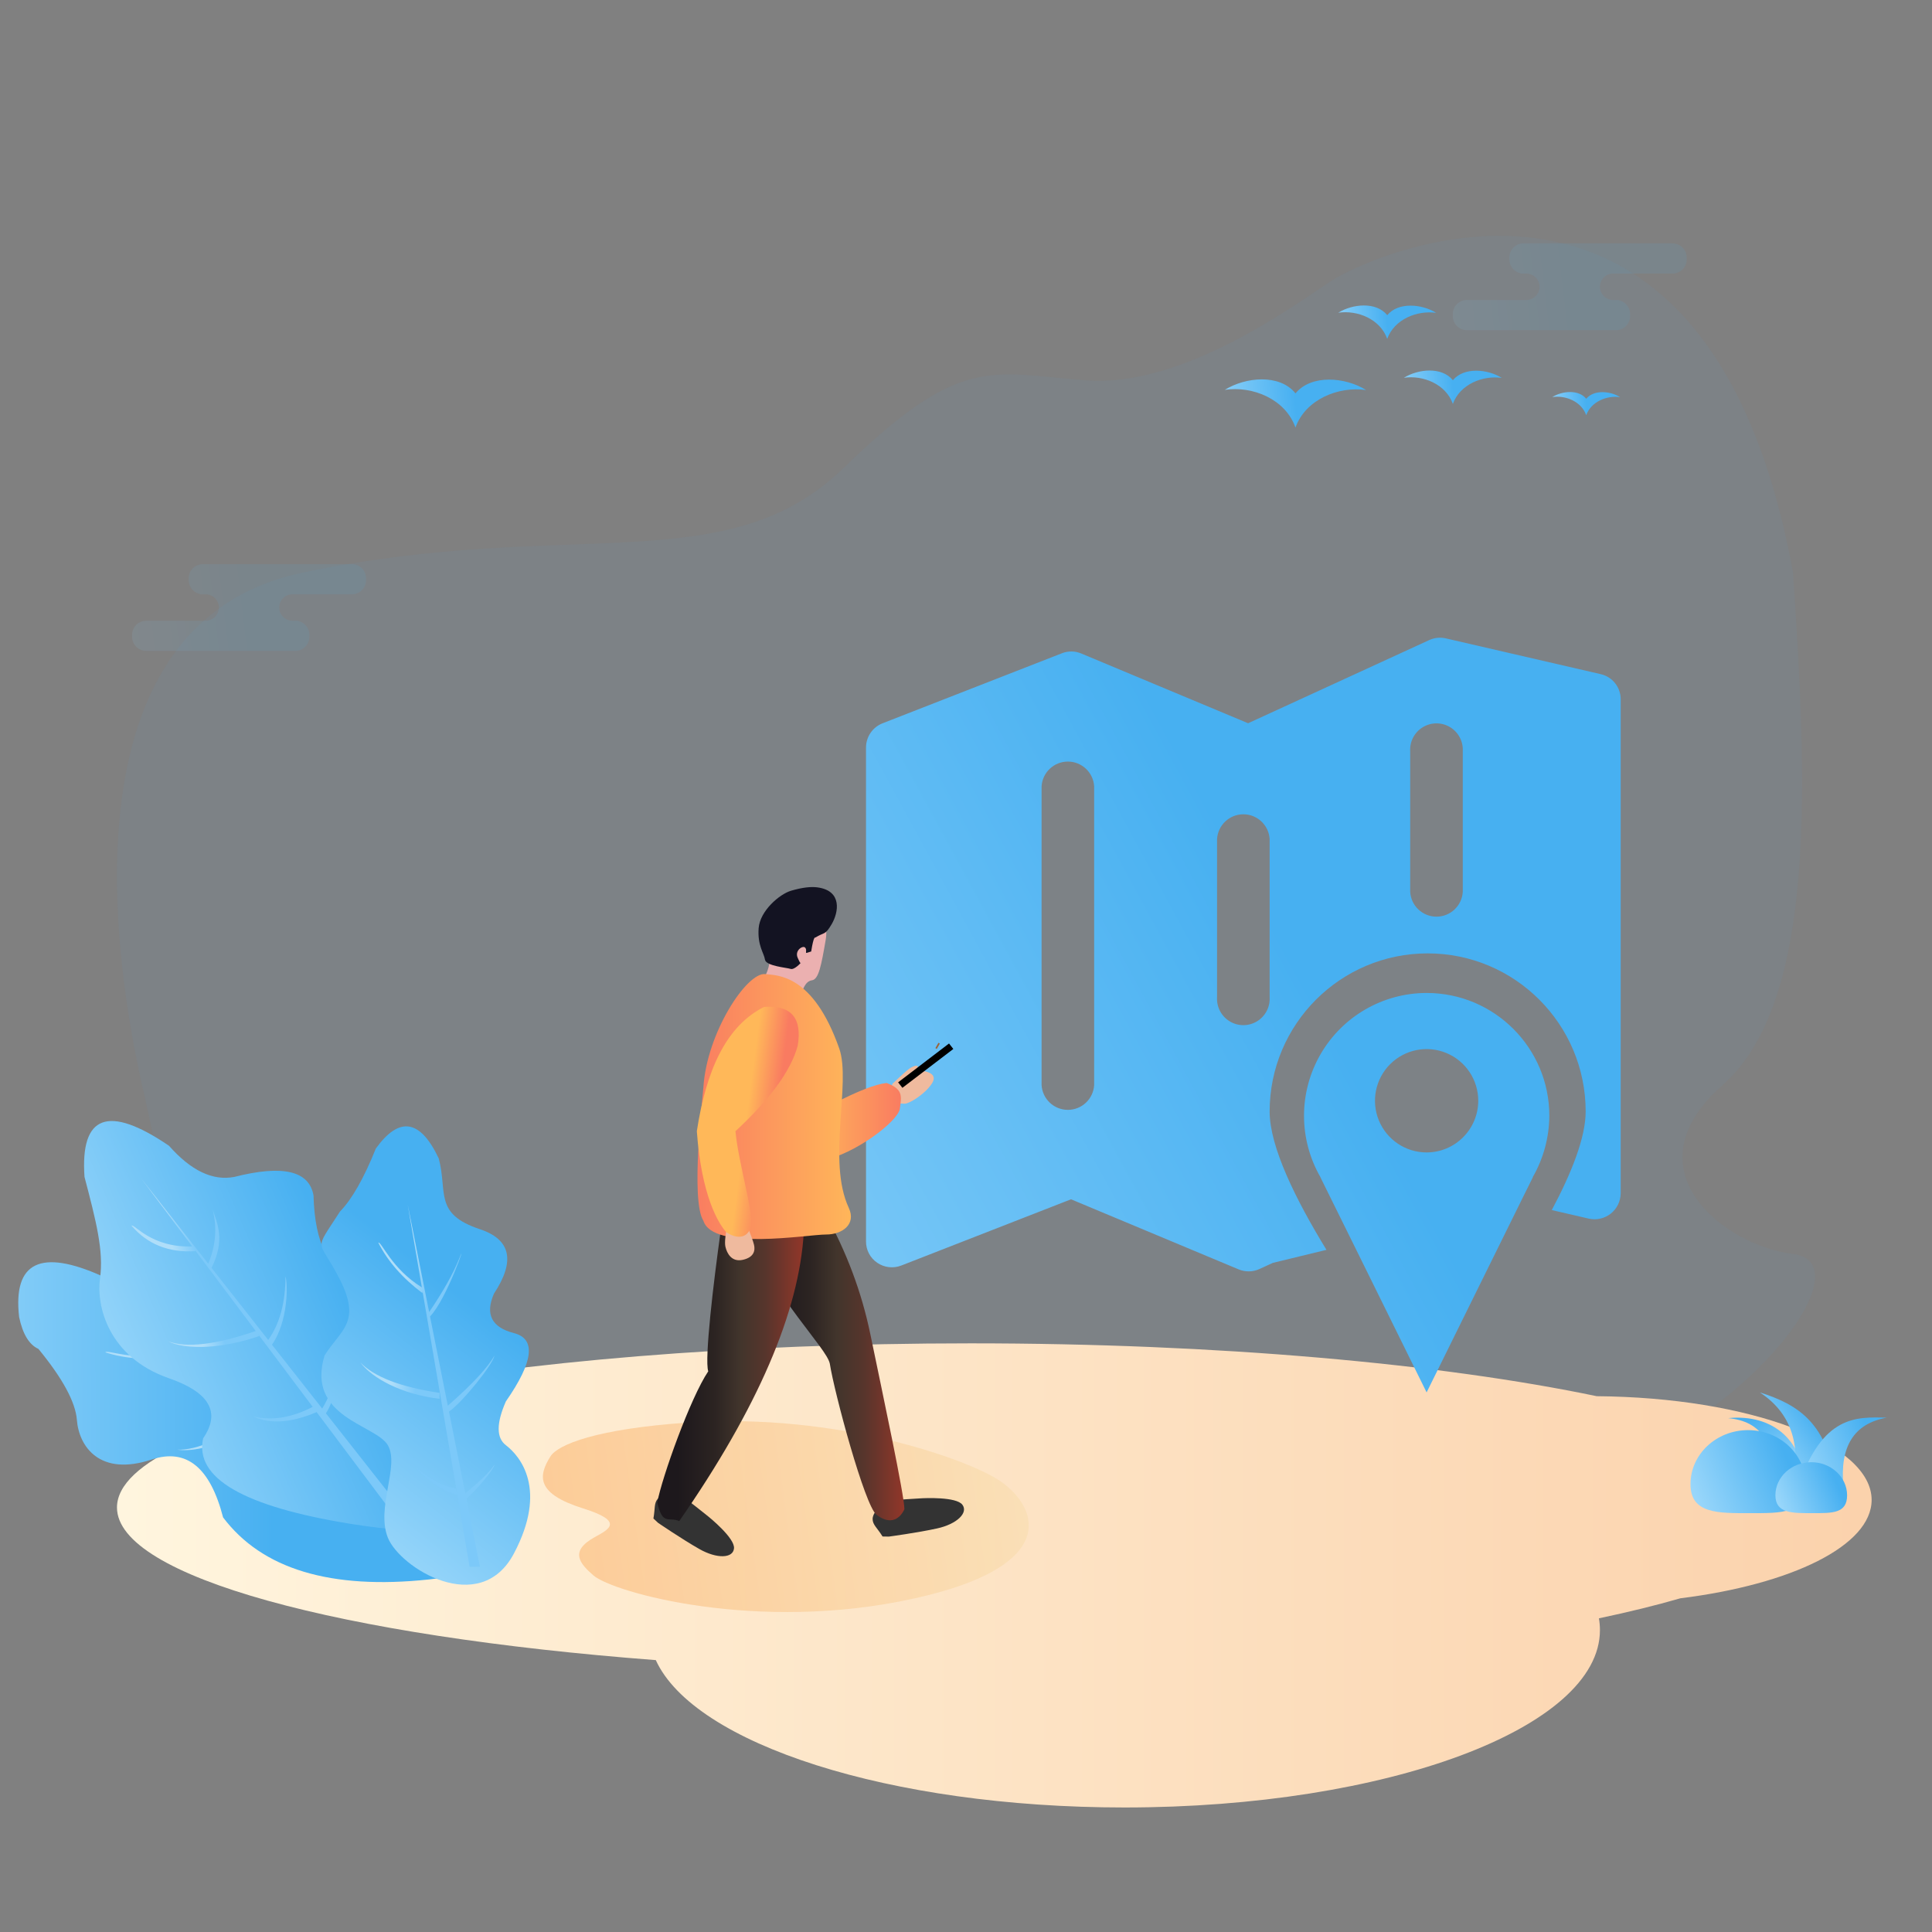 <svg width="1024px" height="1024px" viewBox="0 0 1024 1024" version="1.1" xmlns="http://www.w3.org/2000/svg" xmlns:xlink="http://www.w3.org/1999/xlink">
    <rect x="0" y="0" width="1024" height="1024" fill="#808080" stroke="none"/>
    <title>暂无方向</title>
    <defs>
        <linearGradient x1="-13.582%" y1="50%" x2="50%" y2="47.203%" id="linearGradient-1">
            <stop stop-color="#98D6FA" offset="0%"></stop>
            <stop stop-color="#47B0F1" offset="100%"></stop>
        </linearGradient>
        <linearGradient x1="-9.33772794e-14%" y1="-3.106%" x2="100%" y2="-3.106%" id="linearGradient-2">
            <stop stop-color="#FFF5DE" offset="0%"></stop>
            <stop stop-color="#FBD2AC" offset="100%"></stop>
        </linearGradient>
        <linearGradient x1="-13.582%" y1="50%" x2="50%" y2="47.628%" id="linearGradient-3">
            <stop stop-color="#98D6FA" offset="0%"></stop>
            <stop stop-color="#47B0F1" offset="100%"></stop>
        </linearGradient>
        <linearGradient x1="-13.582%" y1="50%" x2="50%" y2="47.629%" id="linearGradient-4">
            <stop stop-color="#98D6FA" offset="0%"></stop>
            <stop stop-color="#47B0F1" offset="100%"></stop>
        </linearGradient>
        <linearGradient x1="-13.582%" y1="50%" x2="50%" y2="47.63%" id="linearGradient-5">
            <stop stop-color="#98D6FA" offset="0%"></stop>
            <stop stop-color="#47B0F1" offset="100%"></stop>
        </linearGradient>
        <linearGradient x1="-13.582%" y1="50%" x2="50%" y2="43.423%" id="linearGradient-6">
            <stop stop-color="#98D6FA" offset="0%"></stop>
            <stop stop-color="#47B0F1" offset="100%"></stop>
        </linearGradient>
        <linearGradient x1="43.14%" y1="-6.452%" x2="60.337%" y2="0%" id="linearGradient-7">
            <stop stop-color="#AFDEF9" offset="3.157%"></stop>
            <stop stop-color="#7CC9F9" offset="100%"></stop>
        </linearGradient>
        <linearGradient x1="5.92%" y1="60.857%" x2="59.966%" y2="37.054%" id="linearGradient-8">
            <stop stop-color="#98D6FA" offset="0%"></stop>
            <stop stop-color="#47B0F1" offset="100%"></stop>
        </linearGradient>
        <linearGradient x1="44.493%" y1="-6.452%" x2="58.298%" y2="0%" id="linearGradient-9">
            <stop stop-color="#AFDEF9" offset="3.157%"></stop>
            <stop stop-color="#7CC9F9" offset="100%"></stop>
        </linearGradient>
        <linearGradient x1="28.404%" y1="87.008%" x2="50%" y2="30.481%" id="linearGradient-10">
            <stop stop-color="#98D6FA" offset="0%"></stop>
            <stop stop-color="#47B0F1" offset="100%"></stop>
        </linearGradient>
        <linearGradient x1="80.177%" y1="78.124%" x2="40.161%" y2="1.204%" id="linearGradient-11">
            <stop stop-color="#98D6FA" offset="0%"></stop>
            <stop stop-color="#47B0F1" offset="100%"></stop>
        </linearGradient>
        <linearGradient x1="16.964%" y1="77.603%" x2="73.111%" y2="27.31%" id="linearGradient-12">
            <stop stop-color="#98D6FA" offset="0%"></stop>
            <stop stop-color="#47B0F1" offset="100%"></stop>
        </linearGradient>
        <linearGradient x1="0%" y1="66.879%" x2="84.978%" y2="36.126%" id="linearGradient-13">
            <stop stop-color="#98D6FA" offset="0%"></stop>
            <stop stop-color="#47B0F1" offset="100%"></stop>
        </linearGradient>
        <linearGradient x1="0%" y1="64.362%" x2="84.978%" y2="38.195%" id="linearGradient-14">
            <stop stop-color="#98D6FA" offset="0%"></stop>
            <stop stop-color="#47B0F1" offset="100%"></stop>
        </linearGradient>
        <linearGradient x1="0%" y1="63.935%" x2="84.978%" y2="38.545%" id="linearGradient-15">
            <stop stop-color="#98D6FA" offset="0%"></stop>
            <stop stop-color="#47B0F1" offset="100%"></stop>
        </linearGradient>
        <linearGradient x1="-54.081%" y1="87.008%" x2="50%" y2="30.481%" id="linearGradient-16">
            <stop stop-color="#98D6FA" offset="0%"></stop>
            <stop stop-color="#47B0F1" offset="100%"></stop>
        </linearGradient>
        <linearGradient x1="0%" y1="-11.765%" x2="100%" y2="-11.765%" id="linearGradient-17">
            <stop stop-color="#F5DDA7" offset="0%"></stop>
            <stop stop-color="#FA9A41" offset="100%"></stop>
        </linearGradient>
        <linearGradient x1="100%" y1="-2.97%" x2="0.581%" y2="-2.97%" id="linearGradient-18">
            <stop stop-color="#FFB859" offset="0%"></stop>
            <stop stop-color="#F97B61" offset="100%"></stop>
        </linearGradient>
        <linearGradient x1="86.275%" y1="-2.805%" x2="-2.70574742e-12%" y2="-2.805%" id="linearGradient-19">
            <stop stop-color="#1D181C" offset="0%"></stop>
            <stop stop-color="#2C2422" offset="30%"></stop>
            <stop stop-color="#42352C" offset="50%"></stop>
            <stop stop-color="#57352C" offset="70%"></stop>
            <stop stop-color="#923629" offset="100%"></stop>
        </linearGradient>
        <linearGradient x1="-2.70339306e-12%" y1="-2.805%" x2="86.275%" y2="-2.805%" id="linearGradient-20">
            <stop stop-color="#923629" offset="0%"></stop>
            <stop stop-color="#57352C" offset="30%"></stop>
            <stop stop-color="#42352C" offset="50%"></stop>
            <stop stop-color="#2C2422" offset="70%"></stop>
            <stop stop-color="#1D181C" offset="100%"></stop>
        </linearGradient>
        <linearGradient x1="100%" y1="-2.97%" x2="0.581%" y2="-2.97%" id="linearGradient-21">
            <stop stop-color="#FFB859" offset="0%"></stop>
            <stop stop-color="#F97B61" offset="100%"></stop>
        </linearGradient>
        <linearGradient x1="59.807%" y1="-2.97%" x2="33.314%" y2="4.647%" id="linearGradient-22">
            <stop stop-color="#F97B61" offset="0%"></stop>
            <stop stop-color="#FFB859" offset="100%"></stop>
        </linearGradient>
    </defs>
    <g id="暂无方向" stroke="none" stroke-width="1" fill="none" fill-rule="evenodd">
        <rect id="矩形" fill="#FFFFFF" opacity="0" x="0" y="0" width="1024" height="1024"></rect>
        <g id="背景" transform="translate(-10.925, 125)" fill-rule="nonzero">
            <path d="M87.722,456.767 C80.049,423.672 30.102,208.146 171.323,178.513 C312.544,148.879 395.973,183.393 458.024,123.052 C520.075,62.71 535.549,72.614 586.516,76.605 C637.482,80.596 696.552,37.039 716.4,23.955 C736.249,10.872 915.459,-73.307 961.277,178.513 C968.518,287.384 974.535,405.497 923.838,450.237 C873.141,494.978 924.765,535.151 961.277,539.616 C997.789,544.08 944.207,620.526 859.876,653.902 C803.805,679.056 441.116,751.18 223.92,677.041 C119.04,632.125 95.395,489.862 87.722,456.767 Z" id="路径-58" fill="#47B0F1" opacity="0.05"></path>
            <path d="M168.925,204 L168.926,204.15 C172.349,204.845 174.925,207.872 174.925,211.5 L174.925,212.5 C174.925,216.642 171.568,220 167.425,220 L88.425,220 C84.283,220 80.925,216.642 80.925,212.5 L80.925,211.5 C80.925,207.358 84.283,204 88.425,204 L119.925,204 C123.711,204 126.794,200.995 126.921,197.241 L126.925,197 C126.925,193.215 123.921,190.131 120.166,190.004 L119.925,190 L116.925,190 L116.926,189.85 C113.502,189.155 110.925,186.129 110.925,182.5 L110.925,181.5 C110.925,177.358 114.283,174 118.425,174 L197.425,174 C201.568,174 204.925,177.358 204.925,181.5 L204.925,182.5 C204.925,186.642 201.568,190 197.425,190 L165.925,190 C162.14,190 159.056,193.005 158.929,196.759 L158.925,197 C158.925,200.785 161.93,203.869 165.685,203.996 L165.925,204 L168.925,204 Z" id="形状结合" fill="url(#linearGradient-1)" opacity="0.1"></path>
            <path d="M868.925,34 L868.926,34.15 C872.349,34.845 874.925,37.872 874.925,41.5 L874.925,42.5 C874.925,46.642 871.568,50 867.425,50 L788.425,50 C784.283,50 780.925,46.642 780.925,42.5 L780.925,41.5 C780.925,37.358 784.283,34 788.425,34 L819.925,34 C823.711,34 826.794,30.995 826.921,27.241 L826.925,27 C826.925,23.215 823.921,20.131 820.166,20.004 L819.925,20 L816.925,20 L816.926,19.85 C813.502,19.155 810.925,16.129 810.925,12.5 L810.925,11.5 C810.925,7.358 814.283,4 818.425,4 L897.425,4 C901.568,4 904.925,7.358 904.925,11.5 L904.925,12.5 C904.925,16.642 901.568,20 897.425,20 L865.925,20 C862.14,20 859.056,23.005 858.929,26.759 L858.925,27 C858.925,30.785 861.93,33.869 865.685,33.996 L865.925,34 L868.925,34 Z" id="形状结合" fill="url(#linearGradient-1)" opacity="0.1"></path>
            <path d="M525.442,587 C656.547,587 774.703,597.788 857.228,615.013 C937.989,615.66 1002.925,640.031 1002.925,670 C1002.925,694.23 960.479,714.8 901.536,722.132 C888.569,725.885 874.13,729.433 858.379,732.746 C858.74,734.812 858.925,736.898 858.925,739 C858.925,790.915 746.101,833 606.925,833 C482.273,833 378.759,799.24 358.513,754.894 C191.123,742.129 72.925,710.721 72.925,674 C72.925,625.951 275.293,587 525.442,587 Z" id="形状结合" fill="url(#linearGradient-2)"></path>
            <g id="大雁" transform="translate(660.1, 36.907)">
                <path d="M37.431,64.742 L37.431,64.645 C32.106,49.607 14.736,42.531 0,44.715 C10.926,37.92 28.964,36.111 37.434,46.528 L37.434,46.619 C45.892,36.292 64.027,38.014 74.869,44.806 C60.146,42.722 42.772,49.788 37.434,64.736 L37.431,64.742 Z" id="路径" fill="url(#linearGradient-3)"></path>
                <path d="M120.86,52.201 L120.86,52.138 C117.161,41.714 105.129,36.818 94.913,38.323 C102.485,33.615 114.99,32.359 120.86,39.579 L120.86,39.643 C126.731,32.486 139.292,33.679 146.807,38.387 C136.592,36.942 124.566,41.841 120.86,52.201 L120.86,52.201 Z" id="路径" fill="url(#linearGradient-4)"></path>
                <path d="M86.068,17.723 L86.068,17.66 C82.368,7.236 70.336,2.34 60.121,3.845 C67.692,-0.863 80.198,-2.119 86.068,5.101 L86.068,5.165 C91.938,-1.992 104.5,-0.799 112.015,3.909 C101.8,2.464 89.774,7.363 86.068,17.723 L86.068,17.723 Z" id="路径" fill="url(#linearGradient-4)"></path>
                <path d="M191.549,58.162 L191.549,58.118 C188.986,50.894 180.641,47.496 173.562,48.542 C178.812,45.278 187.48,44.407 191.549,49.413 L191.549,49.457 C195.621,44.494 204.327,45.322 209.536,48.585 C202.457,47.58 194.111,50.981 191.549,58.162 Z" id="路径" fill="url(#linearGradient-5)"></path>
            </g>
            <g id="绿植" transform="translate(0, 469.158)">
                <path d="M53.458,97.785 C18.721,88.992 5.515,98.645 13.84,126.743 C17.277,135.307 21.618,140.268 26.863,141.625 C42.227,154.803 51.092,165.971 53.458,175.129 C57.007,188.865 70.62,202.734 96.165,188.931 C113.195,179.729 127.391,187.611 138.753,212.577 C163.919,236.006 201.647,240.486 251.936,226.016 C302.225,211.545 294.797,188.487 229.652,156.84 C212.85,153.407 200.182,151.69 191.648,151.69 C183.115,151.69 177.463,143.374 174.694,126.743 C172.893,116.348 164.033,110.087 148.112,107.96 C132.192,105.833 124.548,99.351 125.18,88.512 C112.588,75.546 100.29,75.546 88.286,88.512 C76.282,101.477 64.673,104.569 53.458,97.785 Z" id="路径-61" fill="url(#linearGradient-6)" transform="translate(148.112, 156.545) rotate(10) translate(-148.112, -156.545)"></path>
                <path d="M128.358,61.877 L139.709,118.792 C147.102,107.926 152.424,98.448 155.673,90.358 C160.484,78.376 149.169,111.841 140.173,121.127 L149.636,168.579 C149.646,168.513 149.656,168.45 149.668,168.389 C162.678,156.949 170.895,148.099 174.319,141.839 C173.679,146.284 157.477,166.541 150.225,171.539 L158.93,215.183 C158.957,214.862 158.98,214.651 158.98,214.651 C158.98,214.651 170.424,205.903 174.319,199.625 C174.069,202.242 164.305,213.58 159.443,217.758 L166.625,253.775 L161.152,253.775 L154.642,215.683 C145.057,213.217 136.255,205.49 132.633,201.122 C140.695,207.832 147.787,211.533 153.909,212.227 C154.031,213.307 154.243,214.271 154.546,215.121 L136.215,107.845 C136.199,108.141 136.168,108.434 136.124,108.725 C125.506,100.731 117.715,91.816 112.751,81.98 C114.522,81.397 119.762,95.83 135.849,105.713 L128.358,61.877 Z M103.239,145.45 C110.477,153.117 124.487,158.515 145.269,161.642 C145.199,162.544 145.199,163.59 145.269,164.779 C125.056,162.407 109.417,153.794 103.239,145.45 Z" id="形状结合" fill="url(#linearGradient-7)" transform="translate(138.779, 157.826) rotate(-45) translate(-138.779, -157.826)"></path>
                <path d="M100.497,13.119 C68.329,-8.772 53.401,-3.267 55.714,29.635 C61.903,53.203 65.962,68.958 63.932,83.404 C61.903,97.85 68.247,125.15 100.497,136.353 C121.996,143.821 128.035,154.418 118.612,168.144 C113.881,189.218 139.957,204.343 196.839,213.52 C282.163,227.285 261.833,195.653 239.897,161.365 C224.027,145.48 221.903,135.784 221.903,123.644 C221.903,111.504 233.519,91.66 200.144,83.404 C185.487,80.072 177.802,65.414 177.089,39.43 C174.783,26.37 160.792,23.105 135.116,29.635 C123.695,31.83 112.155,26.325 100.497,13.119 Z" id="路径-65" fill="url(#linearGradient-8)"></path>
                <path d="M132.266,14.867 L144.367,70.896 L144.503,70.777 C152.075,64.083 156.911,55.952 159.013,46.384 L159.078,46.075 L159.072,46.119 C157.985,53.675 158.206,63.427 144.963,73.65 L155.215,121.129 L155.508,120.971 C164.596,115.963 172.169,107.249 178.227,94.829 C177.585,99.291 168.97,117.023 155.897,124.284 L164.982,166.351 C167.637,164.741 174.635,159.979 178.227,152.614 C176.551,158.076 173.285,164.91 165.661,169.49 L179.068,231.573 L173.471,228.843 L161.516,166.766 C141.555,165.76 133.722,158.289 130.145,153.976 C138.031,160.538 148.269,163.662 160.859,163.348 L151.768,116.141 C151.777,116.475 151.792,116.822 151.813,117.182 C131.6,114.809 113.325,106.784 107.147,98.439 C114.385,106.107 129.274,111.308 151.813,114.044 L151.354,113.988 L141.226,61.383 C141.209,61.566 141.187,61.747 141.16,61.928 C128.078,56.516 119.911,47.53 116.659,34.97 C118.428,34.387 120.784,50.118 140.745,58.903 L132.266,14.867 Z" id="形状结合" fill="url(#linearGradient-9)" transform="translate(143.107, 123.22) rotate(-26) translate(-143.107, -123.22)"></path>
                <path d="M210.126,14.595 C222.545,-2.665 233.663,-0.914 243.478,19.849 C248.237,37.79 240.722,49.197 265.298,57.352 C281.683,62.789 284.162,74.172 272.736,91.5 C267.964,102.404 271.49,109.374 283.314,112.409 C295.137,115.444 293.715,127.517 279.047,148.628 C273.962,160.201 273.962,167.935 279.047,171.828 C286.674,177.667 301.329,195.179 283.314,229.219 C265.298,263.259 222.854,236.823 216.49,220.818 C210.126,204.813 222.854,182.767 216.49,171.828 C210.126,160.888 173.025,157.121 182.937,124.311 C191.186,110.887 202.671,107.007 191.141,84.15 C179.611,61.293 176.684,70.477 191.141,47.961 C197.453,41.491 203.782,30.369 210.126,14.595 Z" id="路径-96" fill="url(#linearGradient-10)"></path>
                <path d="M227.031,44.349 L238.382,101.264 C245.776,90.398 251.097,80.92 254.346,72.83 C259.158,60.848 247.843,94.313 238.847,103.599 L248.31,151.051 C248.319,150.985 248.33,150.922 248.341,150.861 C261.351,139.42 269.568,130.571 272.993,124.311 C272.353,128.755 256.15,149.013 248.899,154.011 L257.603,197.655 C257.631,197.334 257.654,197.123 257.654,197.123 C257.654,197.123 269.097,188.375 272.993,182.097 C272.742,184.713 262.979,196.052 258.116,200.23 L265.298,236.247 L259.825,236.247 L253.315,198.155 C243.73,195.689 234.928,187.962 231.306,183.594 C239.369,190.304 246.461,194.005 252.582,194.698 C252.704,195.779 252.917,196.743 253.219,197.593 L234.888,90.317 C234.872,90.613 234.842,90.906 234.798,91.197 C224.179,83.203 216.388,74.288 211.425,64.452 C213.195,63.869 218.436,78.302 234.522,88.185 L227.031,44.349 Z M201.912,127.922 C209.15,135.589 223.16,140.986 243.943,144.114 C243.872,145.016 243.872,146.062 243.943,147.251 C223.729,144.879 208.09,136.266 201.912,127.922 Z" id="形状结合" fill="url(#linearGradient-7)"></path>
            </g>
            <g id="石头" transform="translate(906.925, 613)">
                <path d="M42.396,49.516 C45.302,27.313 37.837,15.352 20,13.632 C44.142,11.325 60.124,26.017 60.382,49.516 C55.377,49.691 49.382,49.691 42.396,49.516 Z" id="路径-38" fill="url(#linearGradient-11)"></path>
                <path d="M54.121,49.647 C58.834,27.241 53.037,10.692 36.731,0 C57.552,6.567 72.511,16.435 77.373,49.647 C71.019,50.118 63.268,50.118 54.121,49.647 Z" id="路径-39" fill="url(#linearGradient-12)"></path>
                <path d="M81.068,50 C78.983,28.704 86.627,16.503 104,13.395 C87.886,12.987 69.911,11.906 57.052,50 C67.95,49.65 75.955,49.65 81.068,50 Z" id="路径-40" fill="url(#linearGradient-13)"></path>
                <path d="M31.412,63.999 C48.257,63.999 61,64.409 61,48.609 C61,32.809 47.345,20 30.5,20 C13.655,20 0,32.809 0,48.609 C0,64.409 14.568,63.999 31.412,63.999 Z" id="椭圆形" fill="url(#linearGradient-14)"></path>
                <path d="M64.568,63.999 C75.062,63.999 83,64.251 83,54.555 C83,44.86 74.493,37 64,37 C53.507,37 45,44.86 45,54.555 C45,64.251 54.075,63.999 64.568,63.999 Z" id="椭圆形备份-6" fill="url(#linearGradient-15)"></path>
            </g>
        </g>
        <path d="M848.342,357.298 L766.392,338.371 C763.443,337.669 760.346,337.969 757.586,339.222 L661.527,383.336 L573.122,346.383 C569.856,344.985 566.171,344.931 562.866,346.232 L467.707,383.386 C462.459,385.475 459.011,390.552 459.001,396.205 L459.001,657.934 C458.957,662.482 461.193,666.75 464.955,669.3 C468.707,671.863 473.481,672.406 477.713,670.753 L567.669,635.652 L656.524,672.806 C660.062,674.269 664.048,674.196 667.53,672.605 L674.635,669.351 L703.052,662.441 C686.742,635.802 672.934,607.861 672.934,589.134 C672.934,542.867 710.457,505.313 756.686,505.313 C802.914,505.313 840.437,542.867 840.437,589.134 C840.437,602.904 832.933,621.732 822.476,641.36 L842.188,645.917 C846.263,646.806 850.522,645.811 853.783,643.208 C857.043,640.605 858.959,636.671 858.999,632.497 L858.999,370.718 C859.057,364.288 854.614,358.693 848.342,357.298 Z M579.926,575.114 C579.484,582.492 573.377,588.248 565.992,588.248 C558.608,588.248 552.501,582.492 552.059,575.114 L552.059,416.785 C552.501,409.407 558.608,403.65 565.992,403.65 C573.377,403.65 579.484,409.407 579.926,416.785 L579.926,575.114 Z M672.934,528.547 C673.244,533.728 670.658,538.655 666.219,541.339 C661.78,544.024 656.22,544.024 651.781,541.339 C647.342,538.655 644.756,533.728 645.066,528.547 L645.066,444.725 C645.508,437.347 651.615,431.591 659,431.591 C666.385,431.591 672.492,437.347 672.934,444.725 L672.934,528.547 Z M775.297,472.716 C774.855,480.093 768.748,485.85 761.363,485.85 C753.979,485.85 747.872,480.093 747.43,472.716 L747.43,398.208 C747.119,393.026 749.705,388.1 754.144,385.415 C758.583,382.73 764.144,382.73 768.583,385.415 C773.022,388.1 775.607,393.026 775.297,398.208 L775.297,472.716 Z M756.185,526.293 C732.941,526.298 711.465,538.717 699.854,558.871 C688.242,579.025 688.26,603.848 699.9,623.985 L699.85,623.985 L706.054,636.553 L718.262,661.239 L756.135,738 L807.717,633.499 L812.47,623.935 L812.37,623.935 C818.084,614.019 821.119,602.784 821.175,591.337 C821.148,555.426 792.067,526.321 756.185,526.293 L756.185,526.293 Z M756.135,610.816 C745.062,610.816 735.08,604.137 730.847,593.896 C726.614,583.655 728.964,571.87 736.802,564.041 C744.639,556.211 756.418,553.88 766.643,558.136 C776.867,562.391 783.522,572.393 783.502,583.476 C783.447,598.572 771.219,610.788 756.135,610.816 L756.135,610.816 Z" id="形状" fill="url(#linearGradient-16)" fill-rule="nonzero"></path>
        <path d="M524.336,784.445 C503.192,794.475 512.58,797.386 520.506,800.423 C535.06,805.999 529.911,813.384 523.884,820.358 C514.964,830.68 442.065,862.793 357.195,856.124 C278.054,849.918 285.325,817.758 303.105,801.127 C317.43,787.763 383.134,752.786 463.084,747.111 C511.194,743.681 532.805,748.989 537.663,754.732 C545.697,764.245 547.877,773.272 524.336,784.445 Z" id="路径" fill="url(#linearGradient-17)" fill-rule="nonzero" opacity="0.4" transform="translate(417.376, 801.527) scale(-1, 1) rotate(8) translate(-417.376, -801.527)"></path>
        <g id="人物" transform="translate(428.403, 648.305) scale(1, -1) translate(-428.403, -648.305) translate(343.828, 470.163)">
            <path d="M61.187,339.672 C63.883,335.336 64.982,328.833 63.615,325.466 C62.248,322.099 58.121,304.494 71.78,299.476 C85.439,294.458 96.127,306.088 93.808,319.574 C91.489,333.06 90.109,340.533 86.525,341.011 C82.941,341.489 81.52,346.153 80.734,349.003 C79.948,351.853 64.771,343.562 64.771,343.562 L61.187,342.389 L61.187,339.672 Z" id="路径" fill="#EBB0B0" fill-rule="nonzero" transform="translate(77.656, 323.942) scale(1, -1) translate(-77.656, -323.942)"></path>
            <path d="M89.389,312.994 C102.8,314.767 100.589,326.344 96.998,332.467 C93.406,338.589 93.22,336.546 88.26,339.633 C88.26,339.633 87.462,338.396 86.119,346.975 L83.721,347.728 C82.828,347.963 84.084,345.915 82.812,344.827 C81.54,343.738 77.294,346.469 78.945,350.287 C80.596,354.106 80.583,353.024 80.583,353.024 C80.583,353.024 77.178,356.881 75.193,356.206 C73.208,355.531 62.115,354.712 61.62,351.275 C61.125,347.838 57.567,343.826 58.274,334.61 C58.981,325.395 69.408,316.541 75.476,314.767 C81.543,312.994 86.042,312.551 89.389,312.994 Z" id="路径" fill="#131322" fill-rule="nonzero" transform="translate(78.96, 334.56) scale(1, -1) translate(-78.96, -334.56)"></path>
            <path d="M149.001,251.098 C144.022,246.366 140.89,243.58 139.606,242.74 C137.679,241.48 133.76,240.146 136.322,244.103 C136.863,245.121 135.856,245.121 133.3,244.103 C127.392,245.04 125.683,247.372 128.172,251.098 C131.906,256.686 140.015,261.59 142.443,261.59 C144.062,261.59 146.936,261.397 151.065,261.01 L149.001,251.098 Z" id="路径-127" fill="#EFBA9E" fill-rule="nonzero" transform="translate(139.065, 251.527) scale(-1, -1) translate(-139.065, -251.527)"></path>
            <polygon id="路径-128" fill="#000000" transform="translate(146.821, 261.628) rotate(-22) translate(-146.821, -261.628)" points="136.57 247.948 139.763 246.104 157.072 275.308 153.879 277.152"></polygon>
            <path d="M122.358,222.448 C109.531,215.781 100.118,212.115 94.118,211.448 C85.434,214.763 86.118,218.261 87.118,225.104 C88.118,231.948 111.501,249.434 127.97,252.448 C137.125,248.742 135.254,238.742 122.358,222.448 Z" id="路径-126" fill="url(#linearGradient-18)" fill-rule="nonzero" transform="translate(110.11, 231.948) scale(-1, -1) translate(-110.11, -231.948)"></path>
            <path d="M120.252,24.136 C120.394,29.541 119.184,32.244 120.946,34.867 C122.708,37.49 130.03,39.901 133.597,38.127 C138.118,35.878 145.671,31.496 147.821,30.309 C149.972,29.121 164.551,20.581 164.916,15.197 C165.281,9.813 156.834,8.214 146.874,11.95 C136.914,15.686 123.046,22.254 123.046,22.254 L120.252,24.136 Z" id="路径" fill="#333333" fill-rule="nonzero" transform="translate(142.452, 24.326) rotate(33) translate(-142.452, -24.326)"></path>
            <path d="M2.252,18.136 C2.394,23.541 1.184,26.244 2.946,28.867 C4.708,31.49 12.03,33.901 15.597,32.127 C20.118,29.878 27.671,25.496 29.821,24.309 C31.972,23.121 46.551,14.581 46.916,9.197 C47.281,3.813 38.834,2.214 28.874,5.95 C18.914,9.686 5.046,16.254 5.046,16.254 L2.252,18.136 Z" id="路径" fill="#333333" fill-rule="nonzero" transform="translate(24.452, 18.326) rotate(-9) translate(-24.452, -18.326)"></path>
            <path d="M94.849,20.666 C83.499,41.056 75.53,62.341 70.94,84.52 C64.056,117.789 52.861,170.013 52.861,177.434 C56.031,183.933 61.447,185.13 67.651,180.324 C73.855,175.517 89.97,115.819 92.41,100.169 C94.209,91.812 121.323,65.928 135.528,31.498 C135.445,25.633 121.885,22.023 94.849,20.666 Z" id="路径-130" fill="url(#linearGradient-19)" fill-rule="nonzero" transform="translate(94.194, 101.961) scale(-1, -1) translate(-94.194, -101.961)"></path>
            <path d="M4.528,20.899 C6.937,63.174 28.939,114.257 70.534,174.15 C76.331,171.7 79.33,176.745 82.208,164.327 C79.746,151.065 64.618,108.732 55.185,94.791 C57.255,88.254 52.341,47.338 48.658,20.899 C41.514,20.042 26.803,20.042 4.528,20.899 Z" id="路径-129" fill="url(#linearGradient-20)" fill-rule="nonzero" transform="translate(43.368, 97.203) scale(-1, -1) translate(-43.368, -97.203)"></path>
            <path d="M61.775,169.758 C68.25,170.476 87.124,169.758 100.993,209.22 C107.38,227.393 94.414,268.747 106.051,293.688 C110.153,302.479 102.427,307.792 94.079,307.792 C83.995,307.792 34.123,316.584 28.978,300.514 C22.087,289.669 28.668,234.899 28.978,229.867 C30.755,200.922 51.978,168.671 61.775,169.758 Z" id="路径" fill="url(#linearGradient-21)" fill-rule="nonzero" transform="translate(66.515, 239.962) scale(1, -1) translate(-66.515, -239.962)"></path>
            <path d="M53.466,176.857 C54.474,170.832 54.978,166.827 54.978,164.841 C54.978,161.862 53.609,158.448 47.478,158.448 C41.346,158.448 39.978,163.648 39.978,167.272 C39.978,169.687 41.549,174.088 44.692,180.472 L53.466,176.857 Z" id="路径-3" fill="#EFBA9E" fill-rule="nonzero" transform="translate(47.478, 169.46) rotate(13) translate(-47.478, -169.46)"></path>
            <path d="M78.96,272.13 C81.438,286.903 75.514,293.783 61.187,292.772 C40.643,282.518 30.306,258.32 25.51,226.88 C27.978,192.433 36.999,178.034 41.011,173.448 C45.425,170.323 51.515,169.252 53.949,175.448 C56.382,181.644 47.571,209.516 45.978,226.88 C64.394,243.925 75.388,259.009 78.96,272.13 Z" id="路径-2" fill="url(#linearGradient-22)" fill-rule="nonzero"></path>
            <polygon id="矩形" fill="#9B643B" fill-rule="nonzero" transform="translate(153.126, 272.13) rotate(150) translate(-153.126, -272.13)" points="152.702 270.495 153.55 270.495 153.55 273.764 152.702 273.764"></polygon>
        </g>
    </g>
</svg>
